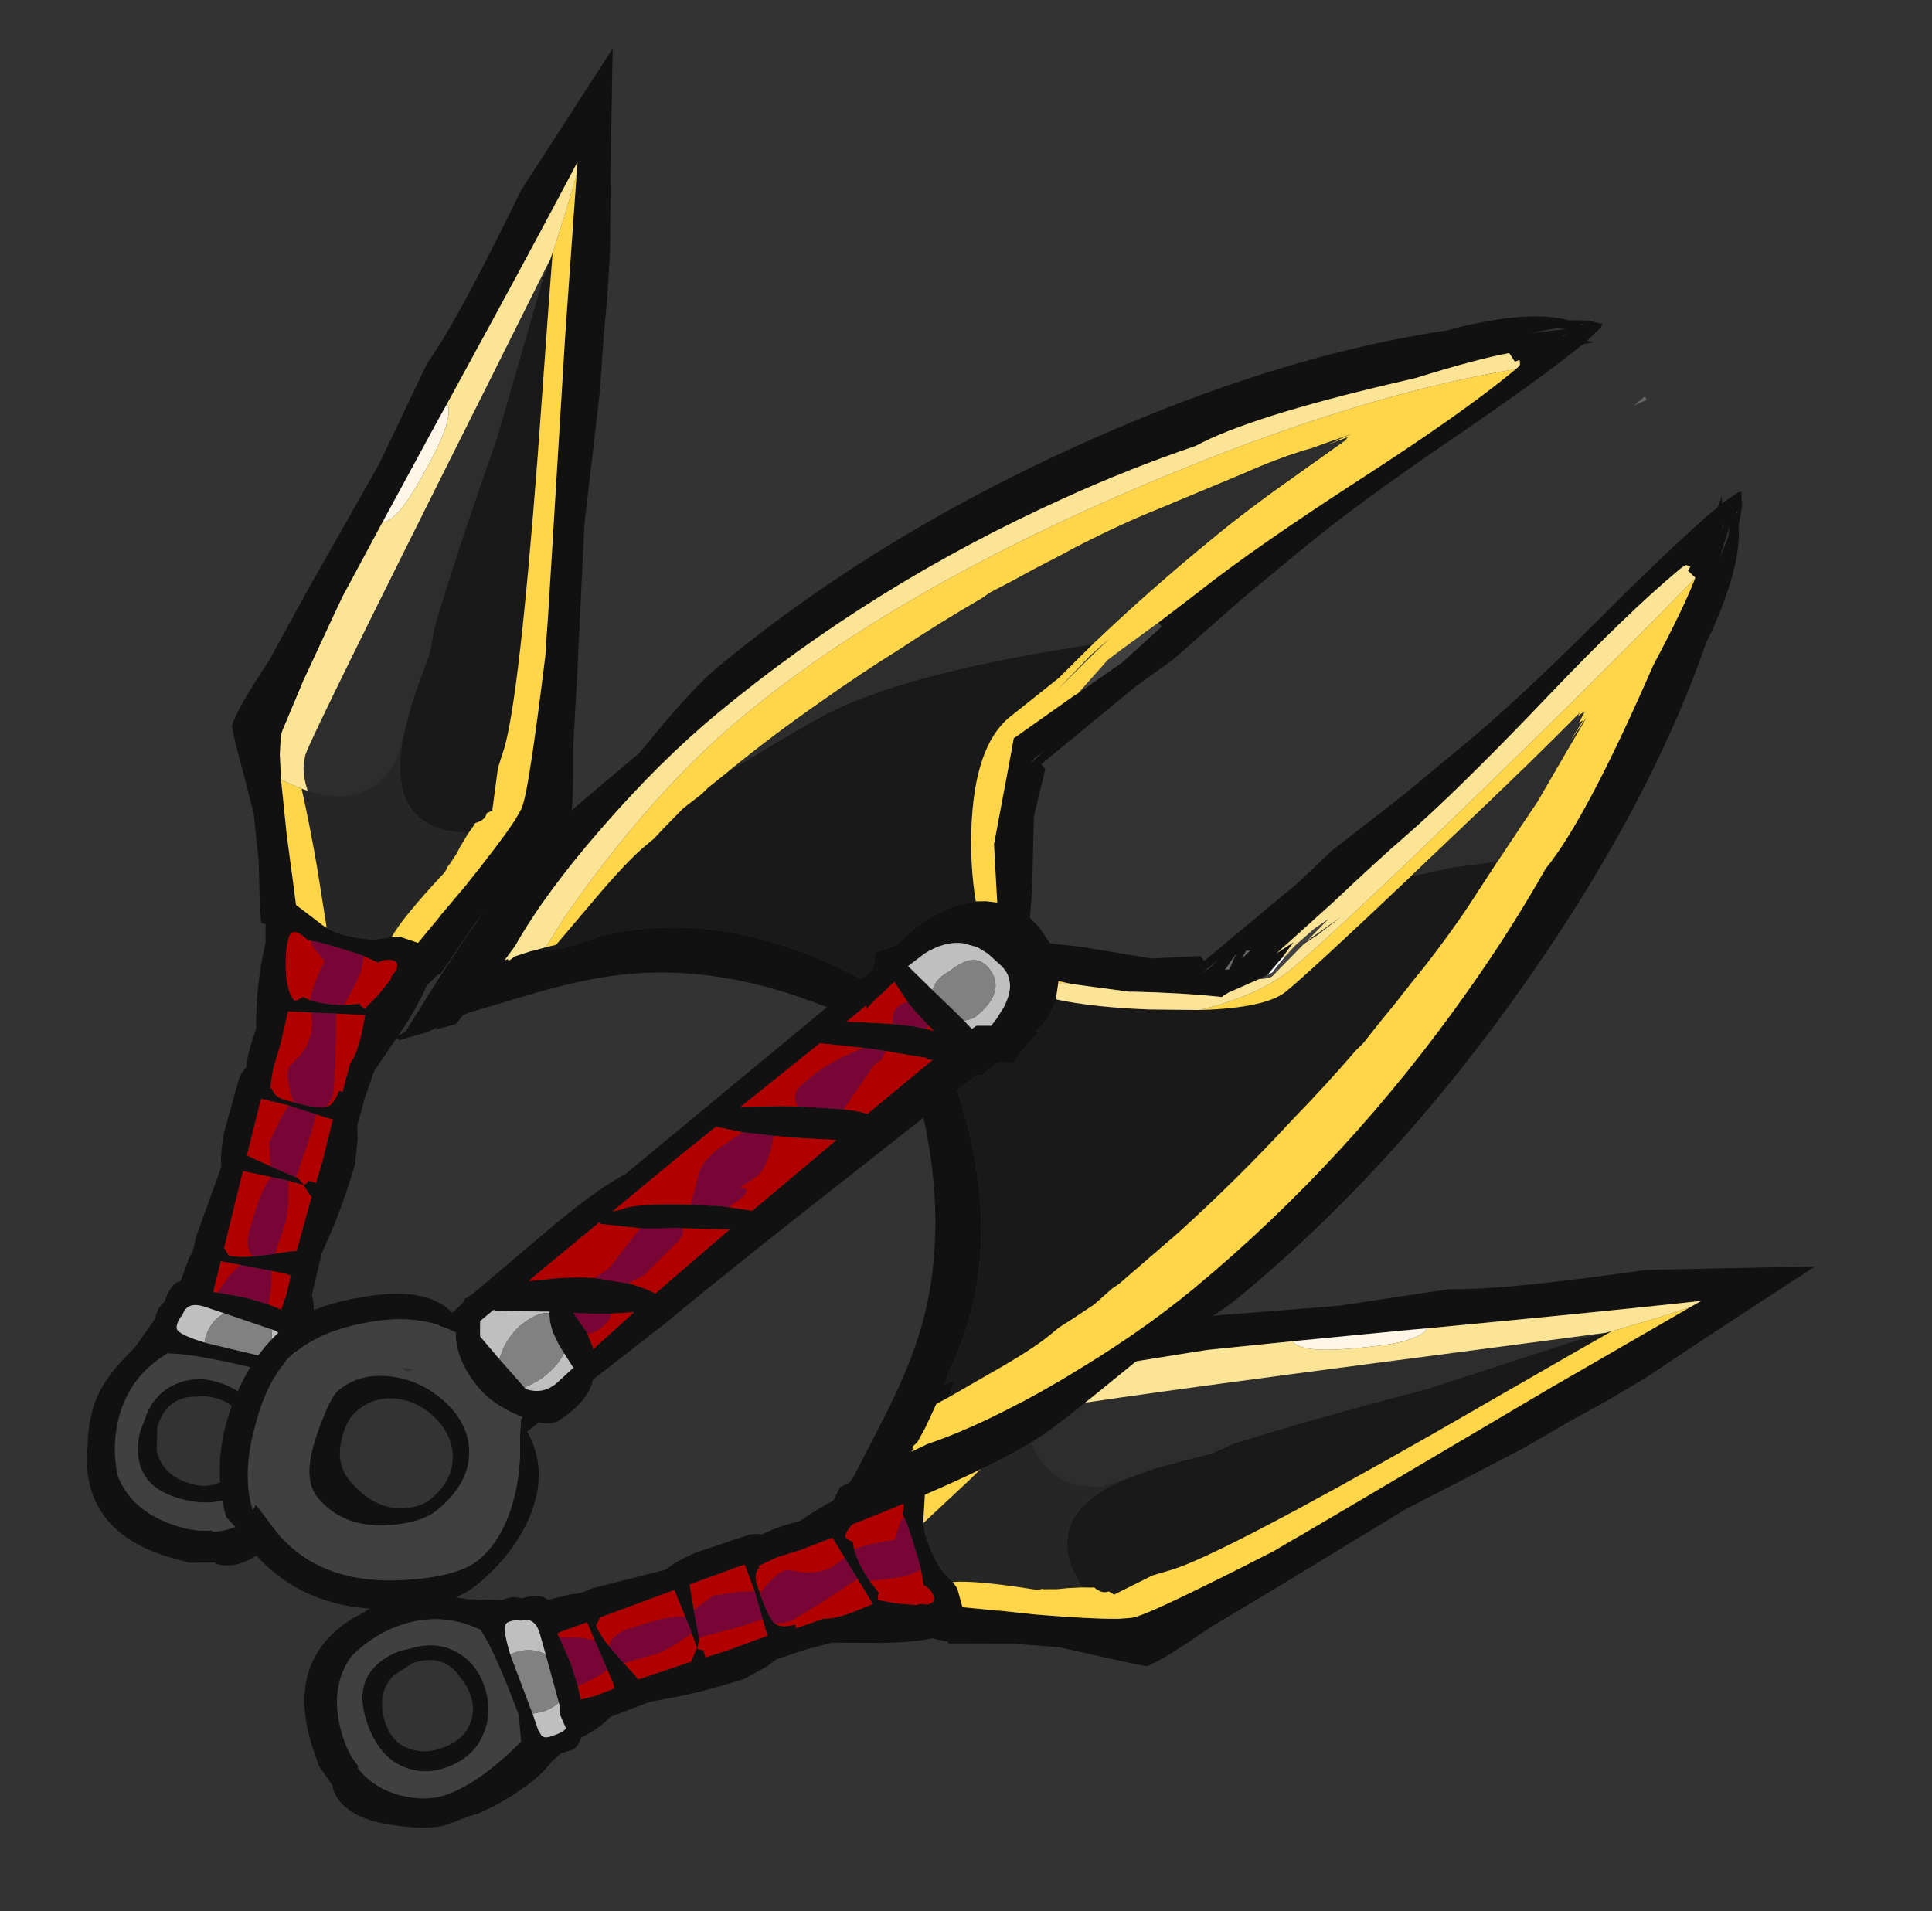 <?xml version="1.0" encoding="UTF-8" standalone="no"?>
<svg xmlns:ffdec="https://www.free-decompiler.com/flash" xmlns:xlink="http://www.w3.org/1999/xlink" ffdec:objectType="frame" height="51.3px" width="51.85px" xmlns="http://www.w3.org/2000/svg">
  <rect width="100%" height="100%" fill="#333333" stroke="none"/>
  <g transform="matrix(1.0, 0.0, 0.0, 1.0, -5.1, 3.95)">
    <use ffdec:characterId="2409" height="272.15" transform="matrix(0.149, 0.043, -0.043, 0.149, 16.946, -3.974)" width="60.9" xlink:href="#sprite0"/>
    <use ffdec:characterId="2409" height="272.15" transform="matrix(0.048, 0.148, -0.148, 0.048, 52.334, 25.473)" width="60.9" xlink:href="#sprite0"/>
    <use ffdec:characterId="2411" height="231.1" transform="matrix(0.135, 0.163, -0.163, 0.135, 42.968, -1.456)" width="103.7" xlink:href="#sprite1"/>
  </g>
  <defs>
    <g id="sprite0" transform="matrix(1.0, 0.0, 0.0, 1.0, 30.0, 270.8)">
      <use ffdec:characterId="2408" height="272.15" transform="matrix(1.0, 0.0, 0.0, 1.0, -30.0, -270.8)" width="60.9" xlink:href="#shape0"/>
    </g>
    <g id="shape0" transform="matrix(1.0, 0.0, 0.0, 1.0, 30.0, 270.8)">
      <path d="M0.85 -270.8 L2.75 -263.75 Q7.05 -247.8 10.1 -237.15 L11.9 -229.15 13.1 -222.8 15.15 -213.3 16.85 -203.2 18.9 -190.75 19.3 -189.0 24.9 -165.4 27.85 -152.55 28.3 -150.95 Q30.45 -143.85 30.8 -140.85 L30.9 -139.95 30.9 -139.85 29.55 -137.4 23.1 -126.45 19.95 -118.8 16.6 -108.55 16.3 -108.55 15.05 -106.35 14.9 -106.15 Q14.55 -102.75 13.0 -97.7 L10.25 -89.35 10.25 -89.0 10.0 -84.6 10.05 -80.35 10.05 -79.5 10.75 -77.35 11.55 -73.1 Q11.55 -67.35 11.0 -61.9 L10.3 -56.45 10.65 -49.15 Q11.9 -46.95 12.5 -43.4 L12.55 -43.2 Q14.05 -42.2 14.05 -40.85 L14.0 -39.2 14.0 -39.15 14.9 -37.1 Q16.45 -35.05 17.7 -31.05 19.05 -26.8 19.5 -22.3 L19.45 -20.65 19.65 -16.55 Q19.65 -13.3 16.75 -7.5 12.9 0.2 7.65 0.2 L7.3 0.05 4.3 0.95 3.15 1.3 1.8 1.3 -0.1 1.35 Q-13.1 1.35 -17.65 -7.8 -19.05 -10.6 -19.45 -13.55 -20.3 -16.55 -20.3 -19.95 -20.3 -23.9 -17.9 -28.8 L-16.25 -31.95 -14.25 -37.65 -14.3 -38.4 Q-14.3 -39.8 -13.5 -40.95 -13.45 -44.25 -11.85 -45.1 L-11.55 -49.35 -11.35 -50.1 -11.25 -51.15 -11.4 -53.1 -10.55 -66.1 Q-11.45 -68.3 -11.75 -72.05 L-11.85 -81.4 Q-11.85 -82.45 -11.2 -83.75 -11.55 -85.75 -11.5 -88.25 L-11.4 -90.7 Q-13.6 -98.1 -13.95 -105.45 L-14.85 -108.55 -15.65 -108.55 -15.75 -108.8 -16.55 -110.9 -19.05 -118.8 -22.15 -126.45 -28.65 -137.4 -29.95 -139.85 -29.95 -139.95 -29.9 -140.85 Q-29.6 -143.85 -27.4 -150.95 L-26.9 -152.55 -24.05 -165.4 -18.4 -189.0 -18.0 -190.75 -15.95 -203.2 -14.9 -209.45 Q-13.95 -212.3 -13.15 -215.4 -10.95 -223.65 -7.55 -242.95 L0.1 -268.3 0.85 -270.8 M0.9 -248.1 L0.45 -250.25 Q-2.45 -236.35 -5.9 -220.7 L-9.65 -203.75 -10.3 -200.95 -14.55 -181.65 -17.8 -166.55 -17.85 -166.2 -18.3 -163.4 -20.25 -150.85 -21.35 -141.45 -21.35 -140.95 -21.35 -140.85 -21.2 -139.95 -20.6 -137.4 -19.2 -133.3 -15.65 -124.5 -13.0 -118.45 -12.9 -118.25 -10.7 -113.2 -6.3 -111.5 -6.2 -111.45 -5.3 -111.1 -4.5 -110.85 -2.7 -110.5 Q2.8 -110.5 5.1 -111.7 L7.2 -112.65 7.85 -112.85 8.05 -112.9 8.1 -112.9 11.4 -112.75 13.8 -118.25 13.85 -118.45 16.55 -124.5 Q20.2 -133.25 21.5 -137.4 L21.65 -137.9 22.15 -139.95 22.2 -140.85 22.2 -140.95 Q22.3 -144.65 18.8 -166.55 L18.75 -166.85 18.05 -169.95 17.55 -172.35 15.45 -181.8 6.75 -220.7 0.9 -248.1 M2.1 -98.9 L2.65 -99.1 4.7 -99.85 4.85 -99.55 5.7 -99.25 7.25 -102.1 8.6 -105.35 8.6 -105.95 9.1 -107.15 Q9.1 -108.1 8.9 -108.3 L8.45 -108.6 Q6.85 -108.7 5.7 -107.55 L3.0 -107.95 1.25 -108.05 -1.8 -108.1 -5.15 -108.1 -6.45 -107.95 -7.05 -107.9 -7.75 -108.25 Q-10.35 -109.4 -10.35 -107.4 -10.35 -105.2 -9.3 -102.0 -8.05 -98.25 -6.45 -97.25 -5.7 -97.4 -5.3 -98.2 L-5.2 -97.9 -5.15 -98.3 -4.9 -98.2 -3.8 -98.05 -3.25 -98.05 Q-0.85 -98.05 2.1 -98.9 M-2.95 -96.05 L-6.85 -95.15 -6.9 -94.95 -6.9 -94.6 -6.6 -89.2 -6.65 -84.85 -6.2 -81.45 -5.9 -81.55 Q-5.25 -80.25 -3.25 -80.25 2.55 -80.25 4.0 -81.05 5.2 -81.75 5.35 -84.35 L6.0 -84.35 5.9 -89.35 Q6.6 -91.35 6.35 -95.0 L6.1 -98.2 1.15 -97.05 -2.95 -96.05 M2.35 -67.9 L2.65 -67.9 4.05 -67.05 Q4.6 -67.5 4.6 -67.95 L5.95 -67.95 6.0 -71.7 5.7 -79.3 4.5 -79.25 2.7 -79.35 -2.25 -79.5 -7.15 -79.3 -7.2 -78.95 -6.85 -69.2 -5.65 -69.0 -1.2 -68.35 2.35 -67.9 M2.55 -54.2 L5.15 -55.4 6.0 -55.7 5.9 -65.15 5.9 -65.4 5.45 -65.7 3.95 -67.0 0.6 -66.95 -1.75 -66.75 -2.0 -66.75 -6.75 -66.4 -6.2 -52.7 -6.05 -52.6 -5.05 -51.65 Q-3.3 -51.8 -0.95 -52.7 L0.25 -53.2 2.25 -54.05 2.55 -54.2 M3.85 -45.45 L6.25 -45.2 6.4 -48.0 6.2 -51.3 5.35 -51.4 -6.1 -50.35 -5.95 -45.7 -5.85 -44.85 -5.1 -45.0 -0.1 -45.5 3.5 -45.45 3.85 -45.45 M6.0 -36.55 L8.95 -36.6 10.1 -36.85 Q10.7 -37.2 10.7 -38.25 10.7 -40.8 10.15 -41.25 L7.7 -41.0 7.5 -40.95 6.35 -41.4 5.55 -41.45 5.35 -41.45 0.2 -41.7 -3.05 -41.85 -6.8 -42.0 Q-9.85 -42.05 -9.9 -39.55 -10.35 -38.75 -10.35 -37.75 -10.35 -36.95 -9.85 -36.7 -8.7 -36.1 -4.9 -36.05 L-4.55 -36.05 0.85 -36.3 6.0 -36.55 M9.55 -33.25 L5.5 -34.2 Q-6.1 -33.7 -10.35 -32.5 L-10.5 -32.5 -11.0 -31.95 Q-15.55 -26.8 -15.55 -19.95 -15.55 -14.7 -13.0 -9.8 -8.8 -4.2 -0.1 -4.2 2.9 -4.2 5.25 -5.15 L5.7 -5.0 Q9.95 -6.6 12.5 -10.75 14.7 -14.35 14.7 -17.75 14.7 -23.9 9.95 -33.2 L9.55 -33.25 M10.25 -18.95 L10.25 -18.75 Q10.15 -15.45 8.15 -12.9 5.05 -8.9 -1.7 -8.9 -8.75 -8.9 -10.7 -14.5 -11.65 -17.25 -11.2 -19.8 -11.2 -24.8 -7.85 -27.65 -4.85 -30.25 -0.45 -30.1 3.9 -30.0 6.9 -27.25 8.2 -26.1 9.0 -24.6 10.25 -22.25 10.25 -19.15 L10.25 -18.95 M6.8 -19.45 L6.8 -19.7 Q6.8 -23.45 4.55 -25.55 2.5 -27.45 -0.45 -27.35 -2.2 -27.3 -3.65 -26.65 -5.15 -26.3 -6.3 -25.4 -8.7 -23.5 -8.7 -19.65 L-7.7 -15.85 Q-5.65 -11.9 -0.4 -11.9 3.35 -11.9 5.3 -14.6 6.8 -16.65 6.8 -19.25 L6.8 -19.45" fill="#111111" fill-rule="evenodd" stroke="none"/>
      <path d="M10.25 -18.95 L10.25 -19.15 Q10.25 -22.25 9.0 -24.6 8.2 -26.1 6.9 -27.25 3.9 -30.0 -0.45 -30.1 -4.85 -30.25 -7.85 -27.65 -11.2 -24.8 -11.2 -19.8 -11.65 -17.25 -10.7 -14.5 -8.75 -8.9 -1.7 -8.9 5.05 -8.9 8.15 -12.9 10.15 -15.45 10.25 -18.75 L10.25 -18.95 M9.55 -33.25 L9.95 -33.2 Q14.7 -23.9 14.7 -17.75 14.7 -14.35 12.5 -10.75 9.95 -6.6 5.7 -5.0 L5.25 -5.15 Q2.9 -4.2 -0.1 -4.2 -8.8 -4.2 -13.0 -9.8 -15.55 -14.7 -15.55 -19.95 -15.55 -26.8 -11.0 -31.95 L-10.5 -32.5 -10.35 -32.5 Q-6.1 -33.7 5.5 -34.2 L9.55 -33.25" fill="#404040" fill-rule="evenodd" stroke="none"/>
      <path d="M5.55 -41.45 L6.35 -41.4 7.5 -40.95 7.7 -41.0 10.15 -41.25 Q10.7 -40.8 10.7 -38.25 10.7 -37.2 10.1 -36.85 L8.95 -36.6 6.0 -36.55 6.2 -38.3 Q6.2 -40.15 5.55 -41.45 M-4.9 -36.05 Q-8.7 -36.1 -9.85 -36.7 -10.35 -36.95 -10.35 -37.75 -10.35 -38.75 -9.9 -39.55 -9.85 -42.05 -6.8 -42.0 L-3.05 -41.85 -3.25 -41.65 Q-5.0 -39.7 -5.0 -36.9 L-4.9 -36.05" fill="#bfbfbf" fill-rule="evenodd" stroke="none"/>
      <path d="M3.0 -107.95 L5.7 -107.55 Q6.85 -108.7 8.45 -108.6 L8.9 -108.3 Q9.1 -108.1 9.1 -107.15 L8.6 -105.95 8.6 -105.35 7.25 -102.1 5.7 -99.25 4.85 -99.55 4.7 -99.85 2.65 -99.1 2.1 -98.9 Q3.25 -103.9 3.25 -105.75 L3.0 -107.95 M-3.8 -98.05 L-4.9 -98.2 -5.15 -98.3 -5.2 -97.9 -5.3 -98.2 Q-5.7 -97.4 -6.45 -97.25 -8.05 -98.25 -9.3 -102.0 -10.35 -105.2 -10.35 -107.4 -10.35 -109.4 -7.75 -108.25 L-7.05 -107.9 -6.45 -107.95 Q-6.25 -107.25 -4.85 -106.35 L-3.25 -105.25 Q-3.95 -101.0 -3.85 -98.75 L-3.8 -98.05 M1.15 -97.05 L6.1 -98.2 6.35 -95.0 Q6.6 -91.35 5.9 -89.35 L6.0 -84.35 5.35 -84.35 Q5.2 -81.75 4.0 -81.05 2.55 -80.25 -3.25 -80.25 -5.25 -80.25 -5.9 -81.55 L-6.2 -81.45 -6.65 -84.85 -6.6 -89.2 -6.9 -94.6 -6.9 -94.95 -6.85 -95.15 -2.95 -96.05 Q-2.0 -93.6 -2.0 -92.35 -2.0 -90.0 -2.8 -88.35 L-3.95 -86.15 Q-4.55 -84.45 -1.6 -80.25 2.75 -80.35 4.0 -81.05 4.5 -82.3 4.5 -84.0 L3.15 -89.75 1.15 -97.05 M2.7 -79.35 L4.5 -79.25 5.7 -79.3 6.0 -71.7 5.95 -67.95 4.6 -67.95 Q4.6 -67.5 4.05 -67.05 L2.65 -67.9 2.35 -67.9 2.75 -75.85 2.7 -79.35 M-1.2 -68.35 L-5.65 -69.0 -6.85 -69.2 -7.2 -78.95 -7.15 -79.3 -2.25 -79.5 -2.9 -77.3 -3.75 -72.5 -2.4 -68.5 -1.2 -68.35 M2.55 -54.2 L2.75 -60.1 Q2.75 -61.15 2.15 -63.85 L1.25 -66.95 0.6 -66.95 3.95 -67.0 5.45 -65.7 5.9 -65.4 5.9 -65.15 6.0 -55.7 5.15 -55.4 2.55 -54.2 M-1.75 -66.75 Q-2.75 -64.3 -2.75 -60.1 L-2.8 -56.15 Q-2.45 -53.35 -0.95 -52.7 -3.3 -51.8 -5.05 -51.65 L-6.05 -52.6 -6.2 -52.7 -6.75 -66.4 -2.0 -66.75 -1.75 -66.75 M-5.1 -45.0 L-5.85 -44.85 -5.95 -45.7 -6.1 -50.35 5.35 -51.4 6.2 -51.3 6.4 -48.0 6.25 -45.2 3.85 -45.45 Q3.5 -49.25 2.75 -51.15 L-2.7 -50.65 -4.0 -48.3 -5.1 -45.0" fill="#b00000" fill-rule="evenodd" stroke="none"/>
      <path d="M6.0 -36.55 L0.85 -36.3 -4.55 -36.05 -4.9 -36.05 -5.0 -36.9 Q-5.0 -39.7 -3.25 -41.65 L-3.05 -41.85 0.2 -41.7 5.35 -41.45 5.55 -41.45 Q6.2 -40.15 6.2 -38.3 L6.0 -36.55" fill="#818181" fill-rule="evenodd" stroke="none"/>
      <path d="M2.1 -98.9 Q-0.85 -98.05 -3.25 -98.05 L-3.8 -98.05 -3.85 -98.75 Q-3.95 -101.0 -3.25 -105.25 L-4.85 -106.35 Q-6.25 -107.25 -6.45 -107.95 L-5.15 -108.1 -1.8 -108.1 1.25 -108.05 3.0 -107.95 3.25 -105.75 Q3.25 -103.9 2.1 -98.9 M1.15 -97.05 L3.15 -89.75 4.5 -84.0 Q4.5 -82.3 4.0 -81.05 2.75 -80.35 -1.6 -80.25 -4.55 -84.45 -3.95 -86.15 L-2.8 -88.35 Q-2.0 -90.0 -2.0 -92.35 -2.0 -93.6 -2.95 -96.05 L1.15 -97.05 M2.7 -79.35 L2.75 -75.85 2.35 -67.9 -1.2 -68.35 -2.4 -68.5 -3.75 -72.5 -2.9 -77.3 -2.25 -79.5 2.7 -79.35 M0.6 -66.95 L1.25 -66.95 2.15 -63.85 Q2.75 -61.15 2.75 -60.1 L2.55 -54.2 2.25 -54.05 0.25 -53.2 -0.95 -52.7 Q-2.45 -53.35 -2.8 -56.15 L-2.75 -60.1 Q-2.75 -64.3 -1.75 -66.75 L0.6 -66.95 M-5.1 -45.0 L-4.0 -48.3 -2.7 -50.65 2.75 -51.15 Q3.5 -49.25 3.85 -45.45 L3.5 -45.45 -0.1 -45.5 -5.1 -45.0" fill="#780536" fill-rule="evenodd" stroke="none"/>
      <path d="M-14.55 -181.65 L-10.3 -200.95 -9.65 -203.75 Q-8.75 -203.25 -8.75 -199.85 -8.75 -197.15 -10.4 -190.1 -12.35 -181.75 -14.65 -181.05 L-14.55 -181.65" fill="#fff6e7" fill-rule="evenodd" stroke="none"/>
      <path d="M0.65 -234.05 L2.35 -225.85 7.95 -199.4 Q16.4 -158.65 16.4 -149.35 L16.3 -145.65 17.4 -138.3 17.0 -137.95 16.6 -137.6 16.6 -137.4 Q16.6 -136.3 15.15 -135.4 L15.1 -135.1 14.5 -133.35 10.25 -132.75 Q4.35 -132.75 1.5 -137.4 L0.5 -139.55 Q-1.0 -143.4 -1.0 -148.55 L-1.1 -151.15 -1.1 -151.9 -1.0 -154.6 -0.95 -154.8 -0.95 -155.4 -0.95 -155.6 -0.95 -155.7 -0.85 -157.35 -0.55 -161.7 -1.0 -165.85 Q-1.0 -177.45 0.3 -200.45 L0.3 -229.3 0.6 -232.9 0.6 -233.0 0.65 -234.05" fill="#191919" fill-rule="evenodd" stroke="none"/>
      <path d="M7.2 -112.65 L5.1 -111.7 Q2.8 -110.5 -2.7 -110.5 L-4.5 -110.85 -8.95 -120.35 Q-12.3 -127.25 -15.35 -132.8 L-14.25 -132.75 -13.6 -132.75 Q-6.4 -132.75 -3.0 -137.4 -1.7 -139.45 -0.95 -142.25 L-1.15 -150.15 -1.1 -151.15 -1.0 -148.55 Q-1.0 -143.4 0.5 -139.55 L1.5 -137.4 Q4.35 -132.75 10.25 -132.75 L14.5 -133.35 13.85 -130.95 13.5 -129.3 12.8 -127.1 12.6 -126.7 12.65 -126.55 12.45 -125.75 Q7.65 -116.35 6.75 -112.5 L7.2 -112.65" fill="#262626" fill-rule="evenodd" stroke="none"/>
      <path d="M0.6 -232.9 L0.3 -229.3 0.3 -200.45 Q-1.0 -177.45 -1.0 -165.85 L-0.55 -161.7 -0.85 -157.35 -0.95 -155.7 -0.95 -155.6 -0.95 -155.4 -0.95 -154.8 -1.0 -154.6 -1.1 -151.9 -1.1 -151.15 -1.15 -150.15 -0.95 -142.25 Q-1.7 -139.45 -3.0 -137.4 -6.4 -132.75 -13.6 -132.75 L-14.25 -132.75 Q-15.95 -135.25 -16.25 -137.4 L-16.35 -138.55 Q-16.35 -141.65 -3.85 -208.75 L0.6 -232.9" fill="#2d2d2d" fill-rule="evenodd" stroke="none"/>
      <path d="M0.9 -248.1 L6.75 -220.7 15.45 -181.8 17.55 -172.35 18.05 -169.95 18.75 -166.85 18.8 -166.55 Q22.3 -144.65 22.2 -140.95 L22.2 -140.85 22.15 -139.95 21.65 -137.9 21.5 -137.4 Q20.2 -133.25 16.55 -124.5 L13.85 -118.45 13.8 -118.25 11.4 -112.75 8.1 -112.9 8.05 -112.9 7.85 -112.85 7.2 -112.65 6.75 -112.5 Q7.65 -116.35 12.45 -125.75 L12.65 -126.55 12.6 -126.7 12.8 -127.1 13.5 -129.3 13.85 -130.95 14.5 -133.35 15.1 -135.1 15.15 -135.4 Q16.6 -136.3 16.6 -137.4 L16.6 -137.6 17.0 -137.95 17.4 -138.3 16.3 -145.65 16.4 -149.35 Q16.4 -158.65 7.95 -199.4 L2.35 -225.85 0.65 -234.05 0.7 -234.55 0.9 -242.35 0.9 -244.1 0.9 -245.25 0.9 -246.6 0.9 -248.1 M-4.5 -110.85 L-5.3 -111.1 -6.2 -111.45 -6.3 -111.5 -10.7 -113.2 -12.9 -118.25 -13.0 -118.45 -15.65 -124.5 -19.2 -133.3 -18.8 -133.25 -18.65 -133.2 -15.35 -132.8 Q-12.3 -127.25 -8.95 -120.35 L-4.5 -110.85" fill="#ffd54a" fill-rule="evenodd" stroke="none"/>
      <path d="M-9.65 -203.75 L-5.9 -220.7 Q-2.45 -236.35 0.45 -250.25 L0.9 -248.1 0.9 -246.6 0.9 -245.25 0.9 -244.1 0.9 -242.35 0.7 -234.55 0.65 -234.05 0.6 -233.0 0.6 -232.9 -3.85 -208.75 Q-16.35 -141.65 -16.35 -138.55 L-16.25 -137.4 Q-15.95 -135.25 -14.25 -132.75 L-15.35 -132.8 -18.65 -133.2 -18.8 -133.25 -19.2 -133.3 -20.6 -137.4 -21.2 -139.95 -21.35 -140.85 -21.35 -140.95 -21.35 -141.45 -20.25 -150.85 -18.3 -163.4 -17.85 -166.2 -17.8 -166.55 -14.55 -181.65 -14.65 -181.05 Q-12.35 -181.75 -10.4 -190.1 -8.75 -197.15 -8.75 -199.85 -8.75 -203.25 -9.65 -203.75" fill="#fce496" fill-rule="evenodd" stroke="none"/>
    </g>
    <g id="sprite1" transform="matrix(1.0, 0.0, 0.0, 1.0, 50.75, 231.1)">
      <use ffdec:characterId="2410" height="231.1" transform="matrix(1.0, 0.0, 0.0, 1.0, -50.75, -231.1)" width="103.7" xlink:href="#shape1"/>
    </g>
    <g id="shape1" transform="matrix(1.0, 0.0, 0.0, 1.0, 50.75, 231.1)">
      <path d="M16.45 -229.3 L16.5 -228.95 16.7 -228.85 16.45 -229.3 M14.9 -231.1 L16.4 -230.0 18.0 -228.1 Q22.2 -225.15 26.45 -216.3 L26.7 -215.65 Q36.95 -198.8 43.85 -175.7 52.95 -145.25 52.95 -116.9 52.95 -112.5 50.9 -102.4 50.85 -89.1 50.5 -86.25 49.35 -76.75 42.6 -57.0 L42.85 -55.65 42.25 -55.65 42.0 -56.3 40.8 -59.0 40.5 -60.1 40.5 -60.15 40.45 -60.45 40.35 -60.1 39.25 -62.5 39.55 -63.85 39.35 -64.65 36.45 -71.45 Q33.6 -78.2 30.8 -82.5 23.7 -93.45 9.9 -100.6 L9.65 -90.2 Q9.1 -70.75 9.1 -58.5 L8.75 -47.2 8.75 -47.1 Q9.55 -46.2 9.9 -44.55 10.25 -42.7 10.0 -40.7 10.0 -39.55 8.55 -38.4 L8.5 -36.5 Q14.0 -35.5 16.95 -30.0 19.4 -25.35 19.4 -19.3 19.4 -13.9 13.8 -7.6 7.05 0.0 -2.4 0.0 -3.05 0.0 -3.65 -0.4 L-7.5 -0.2 Q-14.0 -3.05 -17.9 -9.75 -21.3 -15.55 -21.3 -21.3 -21.3 -26.1 -17.1 -32.7 -13.4 -38.5 -9.15 -38.8 L-9.25 -40.6 -9.5 -41.1 -9.35 -42.2 -9.35 -42.55 -9.5 -55.8 Q-9.5 -63.4 -8.7 -66.9 L-8.7 -100.1 Q-21.75 -93.05 -28.6 -82.5 -31.4 -78.2 -34.25 -71.45 L-37.15 -64.65 -37.35 -63.85 -37.05 -62.5 -38.15 -60.1 -38.25 -60.45 -38.3 -60.15 -38.3 -60.1 -38.6 -59.0 -39.8 -56.3 -40.05 -55.65 -40.65 -55.65 -40.4 -57.0 Q-47.15 -76.75 -48.3 -86.25 -48.65 -89.1 -48.7 -102.4 -50.75 -112.5 -50.75 -116.9 -50.75 -145.25 -41.65 -175.7 -34.75 -198.8 -24.5 -215.65 L-24.25 -216.3 Q-20.0 -225.15 -15.8 -228.1 L-14.2 -230.0 -12.7 -231.1 -12.5 -230.7 -12.3 -228.25 -11.6 -228.8 -12.3 -227.55 Q-12.35 -220.65 -13.65 -206.9 -15.0 -192.55 -15.0 -183.4 L-15.0 -173.55 -14.65 -162.0 -15.05 -156.25 -15.1 -140.7 -14.3 -140.7 -10.6 -135.75 -3.8 -129.85 -1.0 -127.15 0.65 -127.3 3.1 -127.05 6.0 -129.85 12.8 -135.75 16.5 -140.7 17.3 -140.7 17.25 -156.25 16.85 -162.0 17.2 -173.55 17.2 -183.4 Q17.2 -192.55 15.85 -206.9 14.55 -220.65 14.5 -227.55 L13.8 -228.8 14.5 -228.25 14.7 -230.7 14.9 -231.1 M16.85 -226.35 L17.0 -226.2 16.75 -226.85 16.85 -226.35 M18.25 -226.2 L17.3 -227.2 18.3 -225.7 18.55 -225.25 19.75 -223.5 18.25 -226.2 M39.25 -80.45 L38.9 -78.7 40.35 -75.65 41.1 -73.75 41.15 -72.9 41.35 -72.75 41.4 -72.9 41.55 -72.4 42.1 -74.6 Q44.85 -81.8 46.6 -92.55 48.45 -103.7 48.45 -113.15 48.45 -138.7 41.5 -164.2 39.1 -173.1 35.9 -181.5 34.4 -189.1 25.85 -206.25 L24.75 -208.45 Q21.6 -216.1 19.6 -219.65 L18.3 -219.5 18.1 -220.1 17.65 -219.8 Q17.5 -219.7 17.5 -218.75 17.5 -210.35 19.3 -195.15 21.2 -179.0 21.4 -170.1 21.45 -166.6 22.0 -157.95 L22.4 -148.35 22.7 -150.95 23.3 -148.5 23.35 -148.95 23.25 -148.2 23.35 -148.8 23.3 -148.45 23.7 -146.15 23.8 -145.75 23.5 -144.55 22.35 -140.5 22.25 -139.8 22.25 -139.5 Q18.7 -136.05 14.45 -131.15 L14.4 -131.05 14.3 -130.95 14.1 -130.75 8.85 -125.9 7.45 -124.8 7.5 -124.8 7.65 -124.65 9.05 -123.1 9.4 -122.55 Q10.5 -120.75 10.6 -118.45 L10.9 -118.8 Q11.0 -116.7 11.8 -113.85 L10.65 -112.5 10.5 -112.3 10.45 -109.75 10.15 -109.25 10.05 -109.25 10.0 -106.1 Q29.15 -98.5 36.35 -83.4 L36.5 -83.0 37.65 -81.1 38.05 -82.45 38.3 -82.05 39.25 -80.45 M20.0 -146.0 L20.0 -146.05 19.7 -145.6 20.05 -144.7 20.1 -144.65 20.0 -146.0 M19.2 -144.3 L19.85 -142.0 20.15 -142.5 19.4 -143.9 19.2 -144.3 M18.35 -142.1 L18.25 -139.6 18.45 -140.65 18.35 -142.1 M3.7 -112.4 L5.15 -112.5 5.2 -113.2 6.4 -114.65 6.15 -115.75 5.6 -117.4 Q4.95 -118.9 4.1 -119.65 3.95 -119.8 3.75 -119.9 2.9 -120.5 1.9 -120.5 L1.7 -120.5 1.5 -120.5 -0.95 -120.15 -2.4 -119.65 -3.9 -118.6 Q-5.65 -117.0 -6.05 -113.95 L-6.15 -111.35 -1.85 -111.8 0.8 -112.1 2.65 -112.3 3.7 -112.4 M2.6 -93.45 Q3.95 -94.75 5.0 -95.45 L5.0 -102.95 5.0 -104.4 5.0 -106.2 4.4 -105.55 4.45 -105.85 1.05 -102.9 0.9 -102.8 -0.75 -101.35 -1.75 -100.4 -5.75 -96.5 -5.95 -83.6 -2.6 -87.8 -1.3 -89.3 2.6 -93.45 M-1.7 -105.2 L0.15 -107.0 1.4 -108.0 2.0 -108.45 2.3 -108.65 1.35 -108.55 0.75 -108.5 -1.2 -108.4 -2.1 -108.4 -2.65 -108.4 -5.7 -108.75 -5.7 -108.1 -5.7 -107.75 -5.65 -107.65 -5.6 -106.95 -5.55 -105.65 -5.35 -103.8 -5.7 -104.15 -5.7 -101.65 -5.7 -100.85 -4.5 -102.2 -1.7 -105.2 M2.85 -74.3 L5.15 -76.35 5.05 -90.3 1.35 -86.3 -0.45 -84.5 -2.95 -82.1 -3.25 -81.8 -6.0 -79.6 -6.1 -73.5 -6.1 -62.6 -5.55 -63.7 Q-5.15 -65.4 -0.8 -70.4 L-0.5 -70.7 -0.5 -70.75 -0.45 -70.8 -0.25 -71.05 0.8 -72.2 1.4 -72.8 1.4 -72.85 2.2 -73.7 2.85 -74.3 M-2.15 -64.05 L-5.7 -60.6 Q-5.85 -60.4 -6.0 -60.45 L-6.1 -60.5 -6.1 -48.8 -4.1 -51.75 Q0.2 -57.9 5.4 -60.2 L5.35 -62.05 5.15 -72.65 2.15 -69.2 1.15 -68.05 0.5 -67.35 Q-0.8 -65.55 -2.15 -64.05 M3.8 -50.3 L5.8 -49.65 5.5 -56.6 3.7 -54.15 1.95 -52.05 0.65 -50.6 3.65 -50.35 3.8 -50.3 M4.0 -39.8 L4.2 -39.8 Q6.25 -41.0 6.15 -43.5 L6.0 -46.2 5.8 -46.2 3.8 -46.45 2.45 -46.65 1.45 -46.9 Q-0.1 -47.3 -1.25 -48.25 L-1.4 -48.4 -5.9 -43.1 -6.1 -43.1 -6.1 -40.85 -4.6 -39.6 -0.85 -39.65 4.0 -39.8 M0.0 -28.65 Q-2.95 -28.45 -5.0 -26.65 -7.3 -24.65 -7.3 -21.6 -7.3 -19.75 -5.7 -17.7 -3.8 -15.2 -1.1 -15.2 3.55 -15.2 5.85 -18.05 7.3 -19.9 7.3 -21.6 7.3 -25.25 5.0 -27.15 3.0 -28.85 0.0 -28.65 M7.9 -26.5 Q8.9 -24.4 8.9 -21.4 8.9 -18.7 6.3 -15.2 2.95 -10.7 -2.0 -10.7 -5.2 -10.7 -8.25 -15.8 -10.8 -19.95 -10.8 -21.4 -10.8 -25.05 -7.7 -27.85 -4.85 -30.4 -0.95 -30.9 3.15 -31.4 5.8 -29.2 L6.15 -28.9 Q7.25 -27.9 7.9 -26.5 M6.8 -36.9 L6.75 -37.2 6.5 -37.1 Q3.1 -35.3 0.3 -35.3 -4.35 -35.3 -6.95 -37.55 -8.2 -37.0 -8.95 -36.45 L-8.95 -36.55 Q-12.5 -34.3 -15.0 -29.85 -18.0 -24.6 -18.0 -20.2 -18.0 -15.55 -13.3 -9.35 -9.95 -4.95 -6.0 -3.35 L-6.3 -4.1 -2.0 -3.9 Q6.35 -3.9 12.45 -11.7 17.1 -17.75 17.1 -21.4 17.1 -25.35 14.1 -29.6 11.85 -32.8 8.5 -35.3 L6.8 -36.9 M-14.25 -229.3 L-14.5 -228.85 -14.3 -228.95 -14.25 -229.3 M-17.55 -223.5 L-16.35 -225.25 -16.1 -225.7 -15.1 -227.2 -16.05 -226.2 -17.55 -223.5 M-14.55 -226.85 L-14.8 -226.2 -14.65 -226.35 -14.55 -226.85 M-15.3 -219.0 Q-15.3 -219.7 -15.45 -219.8 L-15.9 -220.1 -16.1 -219.5 -17.4 -219.65 Q-19.4 -216.1 -22.55 -208.45 L-23.65 -206.25 Q-32.2 -189.1 -33.7 -181.5 -36.9 -173.1 -39.3 -164.2 -46.25 -138.7 -46.25 -113.15 -46.25 -103.7 -44.4 -92.55 -42.65 -81.8 -39.9 -74.6 L-39.35 -72.4 -39.2 -72.9 -39.15 -72.75 -38.95 -72.9 -38.9 -73.75 -38.15 -75.65 -37.65 -76.7 Q-36.45 -77.25 -34.7 -81.75 L-34.0 -83.7 Q-26.9 -98.2 -8.7 -105.75 L-8.7 -107.6 -10.1 -109.3 -9.1 -112.05 -9.3 -114.15 Q-9.3 -118.4 -8.0 -121.35 L-7.0 -123.2 -6.2 -124.2 -5.15 -125.2 -11.1 -129.6 -17.75 -137.6 -19.85 -140.1 -19.15 -149.25 -19.05 -150.05 -18.5 -156.8 -18.8 -163.55 -19.45 -163.6 -19.2 -170.1 Q-19.0 -179.0 -17.1 -195.15 -15.3 -210.35 -15.3 -218.75 L-15.3 -219.0 M-16.05 -139.6 L-16.15 -142.1 -16.25 -140.65 -16.05 -139.6" fill="#111111" fill-rule="evenodd" stroke="none"/>
      <path d="M23.5 -144.55 L23.8 -145.75 24.1 -147.3 23.9 -146.45 23.4 -149.05 23.55 -150.25 23.7 -151.8 24.3 -146.1 Q24.3 -145.65 23.5 -144.55 M23.65 -152.45 L23.65 -152.4 23.45 -149.95 23.35 -149.3 23.15 -150.8 23.05 -154.0 23.25 -156.2 23.65 -152.45 M6.8 -36.9 L8.5 -35.3 Q11.85 -32.8 14.1 -29.6 17.1 -25.35 17.1 -21.4 17.1 -17.75 12.45 -11.7 6.35 -3.9 -2.0 -3.9 L-6.3 -4.1 -6.0 -3.35 Q-9.95 -4.95 -13.3 -9.35 -18.0 -15.55 -18.0 -20.2 -18.0 -24.6 -15.0 -29.85 -12.5 -34.3 -8.95 -36.55 L-8.95 -36.45 Q-8.2 -37.0 -6.95 -37.55 -4.35 -35.3 0.3 -35.3 3.1 -35.3 6.5 -37.1 L6.75 -37.2 6.8 -36.9 M7.9 -26.5 Q7.25 -27.9 6.15 -28.9 L5.8 -29.2 Q3.15 -31.4 -0.95 -30.9 -4.85 -30.4 -7.7 -27.85 -10.8 -25.05 -10.8 -21.4 -10.8 -19.95 -8.25 -15.8 -5.2 -10.7 -2.0 -10.7 2.95 -10.7 6.3 -15.2 8.9 -18.7 8.9 -21.4 8.9 -24.4 7.9 -26.5 M-19.45 -163.6 L-18.8 -163.55 -18.5 -156.8 -19.05 -150.05 -19.9 -155.6 -19.8 -157.95 -19.45 -163.6 M-6.7 -30.5 L-7.9 -29.4 -7.1 -29.6 -6.7 -30.5" fill="#404040" fill-rule="evenodd" stroke="none"/>
      <path d="M23.8 -145.75 L23.7 -146.15 23.3 -148.45 23.35 -148.8 23.55 -150.25 23.4 -149.05 23.9 -146.45 24.1 -147.3 23.8 -145.75" fill="#ffffff" fill-rule="evenodd" stroke="none"/>
      <path d="M19.2 -144.3 L19.4 -143.9 20.15 -142.5 19.85 -142.0 19.2 -144.3 M20.0 -146.0 L20.1 -144.65 20.05 -144.7 19.7 -145.6 20.0 -146.05 20.0 -146.0 M-2.2 -227.6 L-2.2 -229.35 -1.7 -229.3 -2.2 -227.6" fill="#666666" fill-rule="evenodd" stroke="none"/>
      <path d="M-1.85 -111.8 L-6.15 -111.35 -6.05 -113.95 Q-5.65 -117.0 -3.9 -118.6 L-2.4 -119.65 -0.95 -120.15 1.5 -120.5 1.7 -120.5 1.9 -120.5 Q2.9 -120.5 3.75 -119.9 3.95 -119.8 4.1 -119.65 4.95 -118.9 5.6 -117.4 L6.15 -115.75 6.4 -114.65 5.2 -113.2 5.15 -112.5 3.7 -112.4 Q4.25 -113.3 4.25 -114.05 4.25 -118.7 1.0 -119.05 -2.3 -119.4 -2.3 -114.9 -2.55 -113.75 -2.3 -112.75 L-1.85 -111.8 M3.8 -46.45 L5.8 -46.2 6.0 -46.2 6.15 -43.5 Q6.25 -41.0 4.2 -39.8 L4.0 -39.8 4.1 -40.25 Q4.5 -41.7 4.5 -42.85 4.5 -45.05 3.8 -46.45 M-0.85 -39.65 L-4.6 -39.6 -6.1 -40.85 -6.1 -43.1 -5.9 -43.1 -1.4 -48.4 -1.25 -48.25 Q-2.4 -47.3 -2.4 -44.25 -2.3 -42.65 -1.65 -41.1 L-0.85 -39.65" fill="#bfbfbf" fill-rule="evenodd" stroke="none"/>
      <path d="M-0.75 -101.35 L0.9 -102.8 1.05 -102.9 4.45 -105.85 4.4 -105.55 5.0 -106.2 5.0 -104.4 5.0 -102.95 5.0 -95.45 Q3.95 -94.75 2.6 -93.45 L0.75 -100.0 0.8 -101.15 0.35 -102.3 -0.75 -101.35 M-1.3 -89.3 L-2.6 -87.8 -5.95 -83.6 -5.75 -96.5 -1.75 -100.4 -2.55 -97.65 Q-3.15 -94.85 -3.15 -93.15 L-3.15 -91.15 Q-2.9 -89.35 -1.3 -89.3 M-1.7 -105.2 L-4.5 -102.2 -5.7 -100.85 -5.7 -101.65 -5.7 -104.15 -5.35 -103.8 -5.55 -105.65 -5.6 -106.95 -5.65 -107.65 -5.7 -107.75 -5.7 -108.1 -5.7 -108.75 -2.65 -108.4 Q-3.0 -107.8 -3.0 -107.0 -3.0 -106.1 -1.7 -105.2 M1.35 -108.55 L2.3 -108.65 2.0 -108.45 1.4 -108.0 1.35 -108.55 M2.85 -74.3 L3.0 -76.0 Q3.0 -78.35 1.85 -76.9 L2.15 -79.6 Q2.15 -81.4 -0.45 -84.5 L1.35 -86.3 5.05 -90.3 5.15 -76.35 2.85 -74.3 M-3.25 -81.8 L-3.4 -80.7 -3.65 -77.85 Q-3.65 -75.1 -2.65 -73.95 L-0.7 -71.25 -0.45 -70.8 -0.5 -70.75 -0.5 -70.7 -0.8 -70.4 Q-5.15 -65.4 -5.55 -63.7 L-6.1 -62.6 -6.1 -73.5 -6.0 -79.6 -3.25 -81.8 M1.15 -68.05 L2.15 -69.2 5.15 -72.65 5.35 -62.05 5.4 -60.2 Q0.2 -57.9 -4.1 -51.75 L-6.1 -48.8 -6.1 -60.5 -6.0 -60.45 Q-5.85 -60.4 -5.7 -60.6 L-2.15 -64.05 -2.15 -63.8 -1.45 -60.6 -0.8 -57.85 -0.9 -56.4 -1.0 -55.55 2.2 -58.35 2.65 -60.55 2.15 -65.85 Q2.15 -67.9 1.15 -68.05 M3.8 -50.3 L4.0 -50.65 Q4.35 -51.2 4.35 -52.4 4.35 -53.75 3.7 -54.15 L5.5 -56.6 5.8 -49.65 3.8 -50.3" fill="#b00000" fill-rule="evenodd" stroke="none"/>
      <path d="M-6.7 -30.5 L-7.1 -29.6 -7.9 -29.4 -6.7 -30.5" fill="#323232" fill-rule="evenodd" stroke="none"/>
      <path d="M2.6 -93.45 L-1.3 -89.3 Q-2.9 -89.35 -3.15 -91.15 L-3.15 -93.15 Q-3.15 -94.85 -2.55 -97.65 L-1.75 -100.4 -0.75 -101.35 0.35 -102.3 0.8 -101.15 0.75 -100.0 2.6 -93.45 M1.4 -108.0 L0.15 -107.0 -1.7 -105.2 Q-3.0 -106.1 -3.0 -107.0 -3.0 -107.8 -2.65 -108.4 L-2.1 -108.4 -1.2 -108.4 0.75 -108.5 1.35 -108.55 1.4 -108.0 M-0.45 -84.5 Q2.15 -81.4 2.15 -79.6 L1.85 -76.9 Q3.0 -78.35 3.0 -76.0 L2.85 -74.3 2.2 -73.7 1.4 -72.85 1.4 -72.8 0.8 -72.2 -0.25 -71.05 -0.45 -70.8 -0.7 -71.25 -2.65 -73.95 Q-3.65 -75.1 -3.65 -77.85 L-3.4 -80.7 -3.25 -81.8 -2.95 -82.1 -0.45 -84.5 M1.15 -68.05 Q2.15 -67.9 2.15 -65.85 L2.65 -60.55 2.2 -58.35 -1.0 -55.55 -0.9 -56.4 -0.8 -57.85 -1.45 -60.6 -2.15 -63.8 -2.15 -64.05 Q-0.8 -65.55 0.5 -67.35 L1.15 -68.05 M3.7 -54.15 Q4.35 -53.75 4.35 -52.4 4.35 -51.2 4.0 -50.65 L3.8 -50.3 3.65 -50.35 0.65 -50.6 1.95 -52.05 3.7 -54.15" fill="#780536" fill-rule="evenodd" stroke="none"/>
      <path d="M39.25 -80.45 L38.3 -82.05 38.05 -82.45 37.65 -81.1 36.5 -83.0 36.35 -83.4 Q29.15 -98.5 10.0 -106.1 L10.05 -109.25 10.15 -109.25 10.45 -109.75 10.5 -112.3 10.65 -112.5 11.8 -113.85 Q11.0 -116.7 10.9 -118.8 L10.6 -118.45 Q10.5 -120.75 9.4 -122.55 L9.05 -123.1 Q12.8 -126.05 17.55 -131.35 L21.7 -136.25 Q26.9 -142.9 26.9 -146.25 26.9 -150.65 25.75 -167.7 L28.3 -172.6 31.3 -177.4 32.55 -173.4 32.65 -172.95 32.7 -172.9 Q34.25 -168.15 35.7 -161.6 L36.1 -159.6 36.9 -155.9 37.55 -152.6 38.2 -149.55 38.3 -148.3 Q39.3 -142.4 39.95 -136.35 41.3 -126.35 41.75 -116.15 L41.95 -106.25 41.85 -105.15 41.95 -102.15 41.6 -98.8 41.35 -96.85 41.35 -95.4 Q41.35 -92.45 40.25 -86.3 L39.25 -80.45 M-7.0 -123.2 L-8.0 -121.35 Q-9.3 -118.4 -9.3 -114.15 L-9.1 -112.05 -10.1 -109.3 -8.7 -107.6 -8.7 -105.75 Q-26.9 -98.2 -34.0 -83.7 L-34.7 -81.75 Q-36.45 -77.25 -37.65 -76.7 L-37.3 -77.5 -36.7 -78.7 -38.05 -86.3 Q-39.15 -92.45 -39.15 -95.4 L-39.15 -96.85 -39.4 -98.8 -39.75 -102.15 -39.65 -105.15 -39.75 -106.25 -39.7 -109.3 Q-38.05 -121.05 -37.15 -124.75 -34.6 -134.95 -24.85 -151.7 L-22.65 -155.45 -22.1 -149.35 -22.25 -141.35 Q-22.25 -135.6 -14.45 -128.65 -10.9 -125.5 -7.0 -123.2 M-22.15 -196.55 L-22.6 -196.0 -22.8 -195.45 -22.25 -197.1 -22.15 -196.6 -22.15 -196.55 M-22.85 -195.7 L-23.15 -195.25 -22.25 -197.7 -22.85 -195.7" fill="#191919" fill-rule="evenodd" stroke="none"/>
      <path d="M19.6 -219.65 Q21.6 -216.1 24.75 -208.45 L25.85 -206.25 Q34.4 -189.1 35.9 -181.5 39.1 -173.1 41.5 -164.2 48.45 -138.7 48.45 -113.15 48.45 -103.7 46.6 -92.55 44.85 -81.8 42.1 -74.6 L41.55 -72.4 41.4 -72.9 41.35 -72.75 41.15 -72.9 41.1 -73.75 40.35 -75.65 38.9 -78.7 39.25 -80.45 40.25 -86.3 Q41.35 -92.45 41.35 -95.4 L41.35 -96.85 41.6 -98.8 41.95 -102.15 41.85 -105.15 41.95 -106.25 41.75 -116.15 Q41.3 -126.35 39.95 -136.35 39.3 -142.4 38.3 -148.3 L38.2 -149.55 37.55 -152.6 36.9 -155.9 36.1 -159.6 35.7 -161.6 Q34.25 -168.15 32.7 -172.9 L32.65 -172.95 32.55 -173.4 31.3 -177.4 31.25 -177.55 29.45 -183.55 28.7 -186.1 26.3 -192.6 24.45 -197.7 25.4 -194.4 25.25 -194.7 24.45 -197.1 24.35 -196.5 23.85 -197.7 Q23.65 -198.25 23.65 -197.1 L23.55 -197.1 23.4 -197.5 23.45 -197.3 Q24.25 -189.85 25.3 -174.25 L25.75 -167.7 Q26.9 -150.65 26.9 -146.25 26.9 -142.9 21.7 -136.25 25.15 -143.25 25.15 -148.65 25.15 -157.1 22.4 -190.25 20.95 -207.7 19.6 -219.65 M7.65 -124.65 L7.5 -124.8 7.45 -124.8 8.85 -125.9 8.4 -125.55 7.65 -124.65 M-15.3 -219.0 L-15.3 -218.75 Q-15.3 -210.35 -17.1 -195.15 -19.0 -179.0 -19.2 -170.1 L-19.45 -163.6 -19.8 -157.95 -19.9 -155.6 -19.05 -150.05 -19.15 -149.25 -19.85 -140.1 -17.75 -137.6 -11.1 -129.6 -5.15 -125.2 -6.2 -124.2 -7.0 -123.2 Q-10.9 -125.5 -14.45 -128.65 -22.25 -135.6 -22.25 -141.35 L-22.1 -149.35 -22.65 -155.45 -22.7 -155.85 -22.7 -156.0 Q-23.35 -165.3 -23.3 -175.65 -23.3 -181.35 -22.7 -189.0 L-22.15 -196.5 -22.15 -196.55 -22.15 -196.6 -22.25 -197.1 -22.8 -195.45 -23.05 -194.7 -23.2 -194.4 -23.0 -195.05 -22.8 -195.7 -22.85 -195.7 -22.25 -197.7 -23.15 -195.25 -24.1 -192.6 Q-25.25 -190.1 -26.5 -186.1 L-27.25 -183.55 -30.35 -173.4 -30.45 -172.95 -30.5 -172.9 Q-32.05 -168.15 -33.5 -161.6 L-33.9 -159.6 -34.7 -155.9 -35.35 -152.6 -36.0 -149.55 -36.1 -148.3 Q-37.1 -142.4 -37.75 -136.35 -38.55 -130.45 -39.0 -124.4 -39.65 -116.95 -39.7 -109.3 L-39.75 -106.25 -39.65 -105.15 -39.75 -102.15 -39.4 -98.8 -39.15 -96.85 -39.15 -95.4 Q-39.15 -92.45 -38.05 -86.3 L-36.7 -78.7 -37.3 -77.5 -38.75 -81.9 Q-43.9 -100.4 -43.9 -115.55 -43.9 -142.3 -32.55 -178.25 -24.8 -202.75 -15.3 -219.0 M-21.85 -157.6 L-21.75 -154.35 -21.05 -148.2 -21.65 -154.85 -21.85 -157.6" fill="#ffd54a" fill-rule="evenodd" stroke="none"/>
      <path d="M-1.85 -111.8 L-2.3 -112.75 Q-2.55 -113.75 -2.3 -114.9 -2.3 -119.4 1.0 -119.05 4.25 -118.7 4.25 -114.05 4.25 -113.3 3.7 -112.4 L2.65 -112.3 0.8 -112.1 -1.85 -111.8 M3.8 -46.45 Q4.5 -45.05 4.5 -42.85 4.5 -41.7 4.1 -40.25 L4.0 -39.8 -0.85 -39.65 -1.65 -41.1 Q-2.3 -42.65 -2.4 -44.25 -2.4 -47.3 -1.25 -48.25 -0.1 -47.3 1.45 -46.9 L2.45 -46.65 3.8 -46.45" fill="#818181" fill-rule="evenodd" stroke="none"/>
      <path d="M9.05 -123.1 L7.65 -124.65 8.4 -125.55 8.85 -125.9 14.1 -130.75 14.3 -130.95 14.4 -131.05 14.45 -131.15 Q18.7 -136.05 22.25 -139.5 L22.25 -139.8 22.35 -140.5 23.5 -144.55 Q24.3 -145.65 24.3 -146.1 L23.7 -151.8 23.95 -154.0 23.95 -154.35 24.05 -157.6 23.85 -154.85 23.65 -152.45 23.25 -156.2 23.05 -154.0 23.15 -150.8 23.35 -149.3 23.45 -149.95 23.35 -148.95 23.3 -148.5 22.7 -150.95 22.4 -148.35 22.0 -157.95 Q21.45 -166.6 21.4 -170.1 21.2 -179.0 19.3 -195.15 17.5 -210.35 17.5 -218.75 17.5 -219.7 17.65 -219.8 L18.1 -220.1 18.3 -219.5 19.6 -219.65 Q20.95 -207.7 22.4 -190.25 25.15 -157.1 25.15 -148.65 25.15 -143.25 21.7 -136.25 L17.55 -131.35 Q12.8 -126.05 9.05 -123.1 M-37.65 -76.7 L-38.15 -75.65 -38.9 -73.75 -38.95 -72.9 -39.15 -72.75 -39.2 -72.9 -39.35 -72.4 -39.9 -74.6 Q-42.65 -81.8 -44.4 -92.55 -46.25 -103.7 -46.25 -113.15 -46.25 -138.7 -39.3 -164.2 -36.9 -173.1 -33.7 -181.5 -32.2 -189.1 -23.65 -206.25 L-22.55 -208.45 Q-19.4 -216.1 -17.4 -219.65 L-16.1 -219.5 -15.9 -220.1 -15.45 -219.8 Q-15.3 -219.7 -15.3 -219.0 -24.8 -202.75 -32.55 -178.25 -43.9 -142.3 -43.9 -115.55 -43.9 -100.4 -38.75 -81.9 L-37.3 -77.5 -37.65 -76.7" fill="#fce496" fill-rule="evenodd" stroke="none"/>
      <path d="M25.75 -167.7 L25.3 -174.25 Q24.25 -189.85 23.45 -197.3 L23.4 -197.5 23.55 -197.1 23.65 -197.1 Q23.65 -198.25 23.85 -197.7 L24.35 -196.5 24.45 -197.1 25.25 -194.7 25.4 -194.4 24.45 -197.7 26.3 -192.6 28.7 -186.1 29.45 -183.55 31.25 -177.55 31.3 -177.4 28.3 -172.6 25.75 -167.7 M-22.8 -195.45 L-22.6 -196.0 -22.15 -196.55 -22.15 -196.5 -22.7 -189.0 Q-23.3 -181.35 -23.3 -175.65 -23.35 -165.3 -22.7 -156.0 L-22.7 -155.85 -22.65 -155.45 -24.85 -151.7 Q-34.6 -134.95 -37.15 -124.75 -38.05 -121.05 -39.7 -109.3 -39.65 -116.95 -39.0 -124.4 -38.55 -130.45 -37.75 -136.35 -37.1 -142.4 -36.1 -148.3 L-36.0 -149.55 -35.35 -152.6 -34.7 -155.9 -33.9 -159.6 -33.5 -161.6 Q-32.05 -168.15 -30.5 -172.9 L-30.45 -172.95 -30.35 -173.4 -27.25 -183.55 -26.5 -186.1 Q-25.25 -190.1 -24.1 -192.6 L-23.15 -195.25 -22.85 -195.7 -22.8 -195.7 -23.0 -195.05 -23.2 -194.4 -23.05 -194.7 -22.8 -195.45" fill="#2d2d2d" fill-rule="evenodd" stroke="none"/>
    </g>
  </defs>
</svg>
